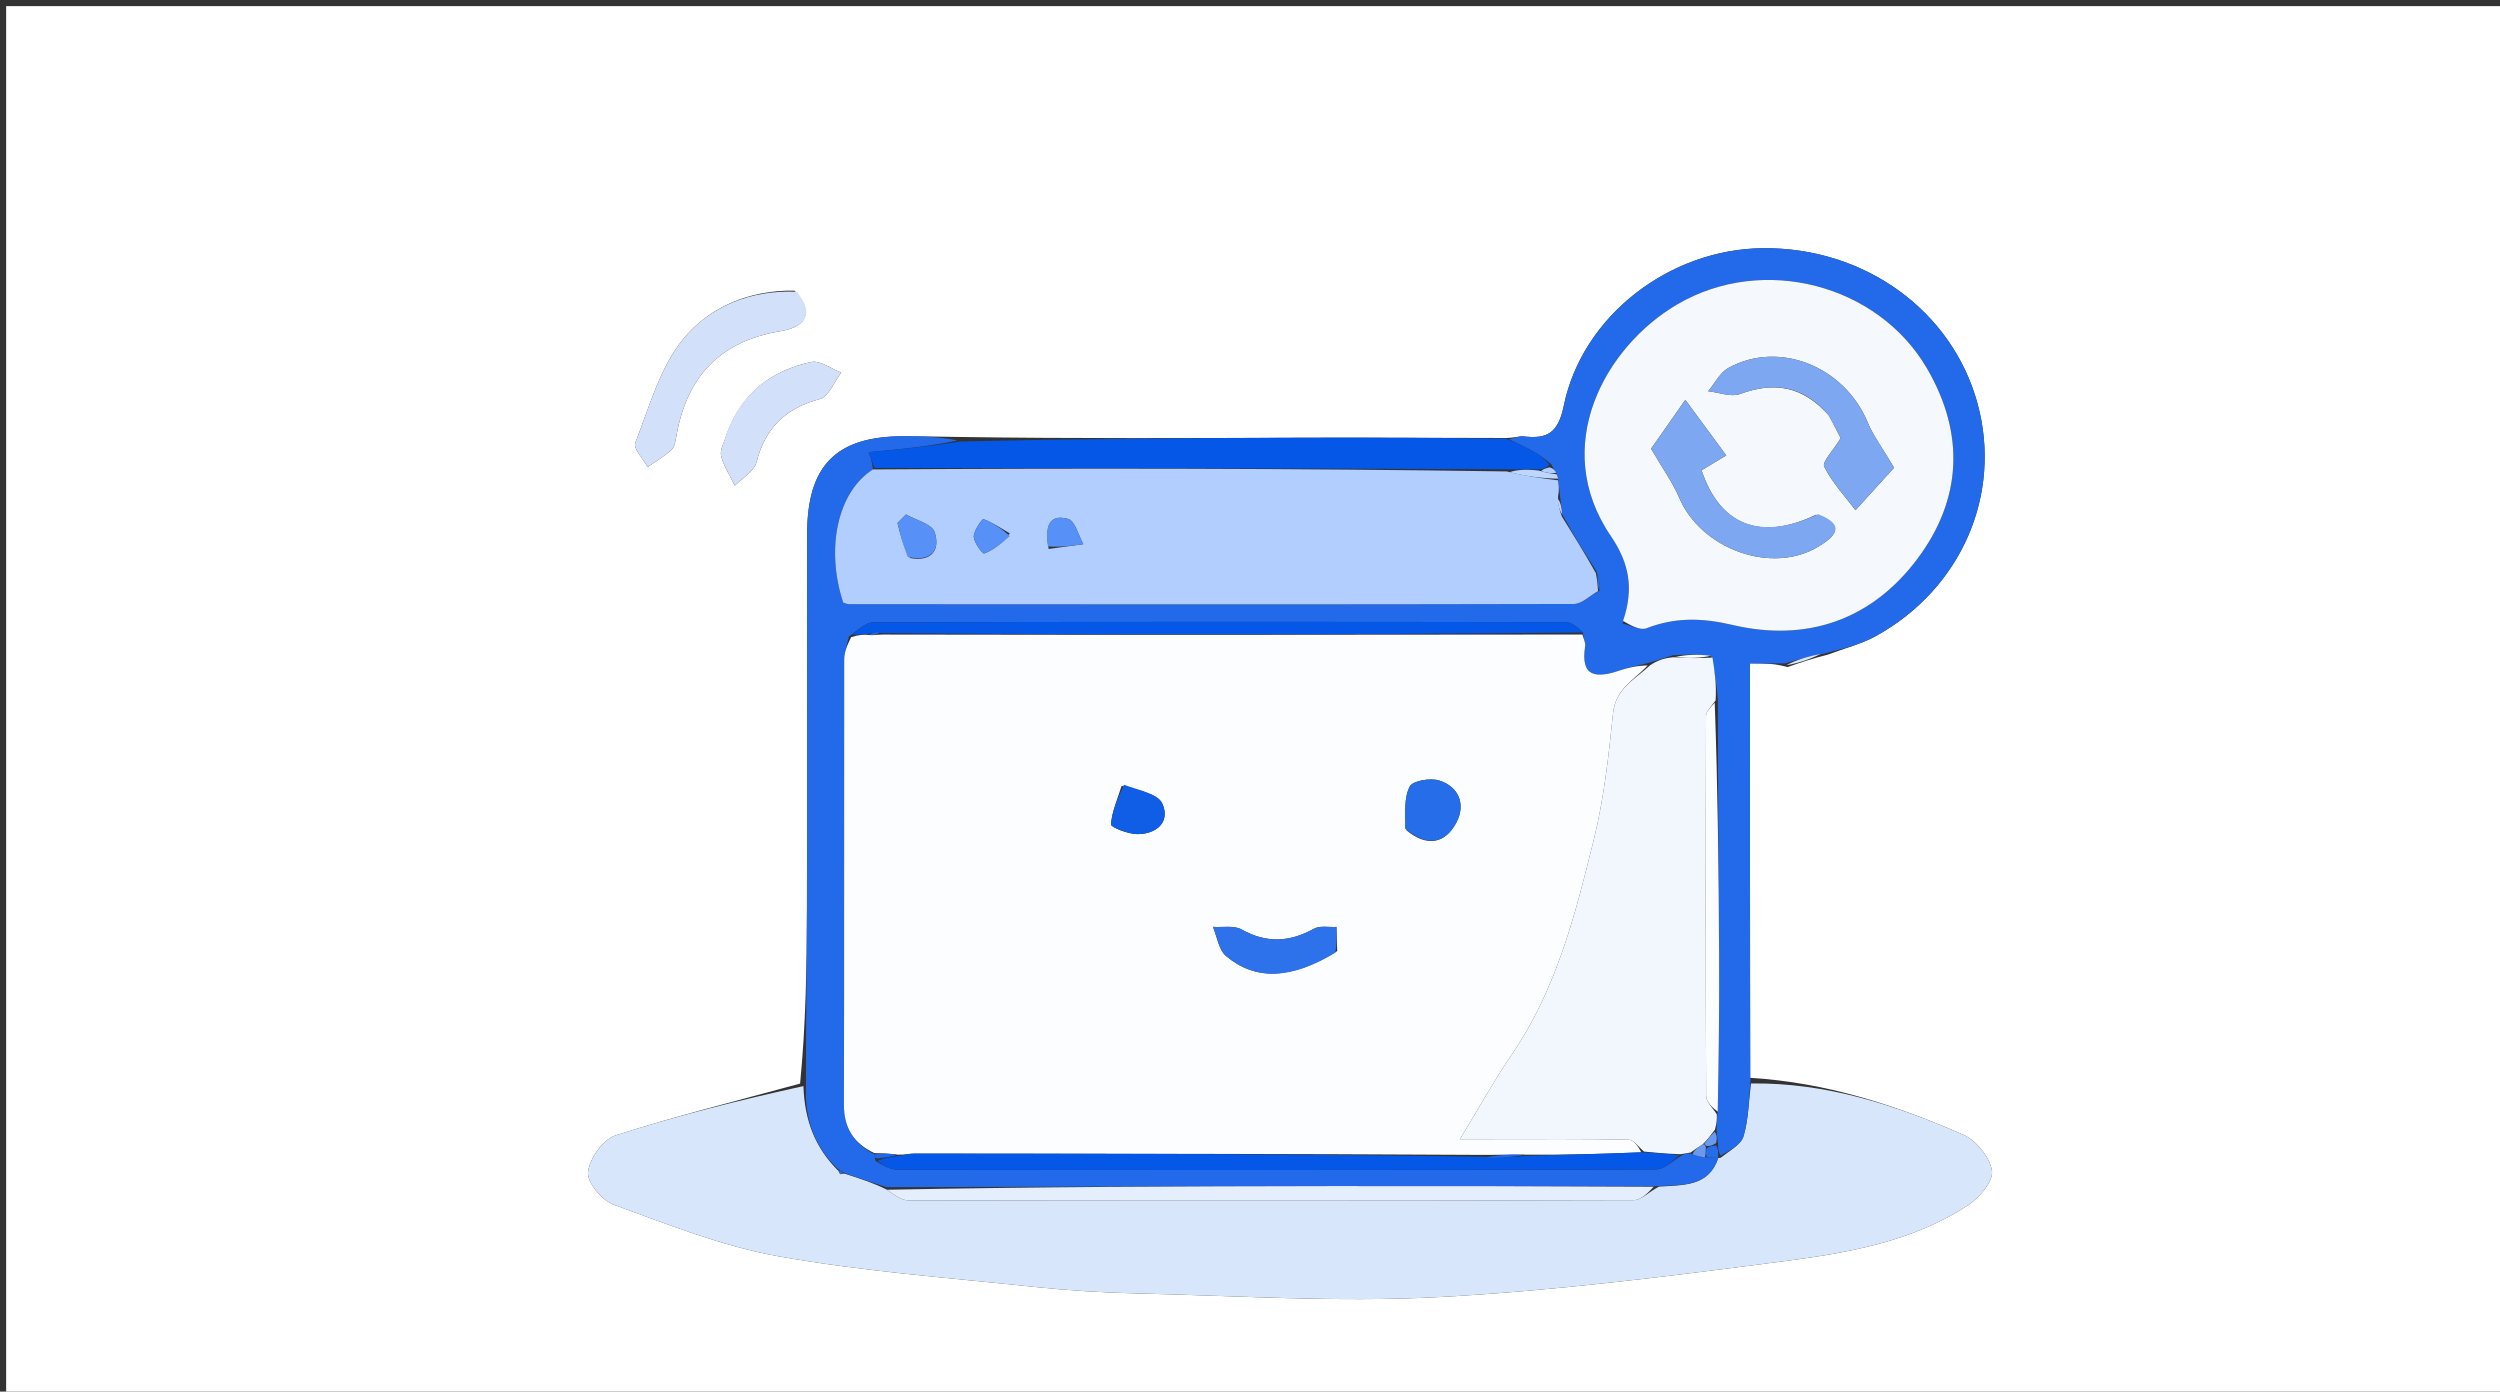 <svg version="1.1" id="Layer_1" xmlns="http://www.w3.org/2000/svg" xmlns:xlink="http://www.w3.org/1999/xlink" x="0px" y="0px"
	 width="100%" viewBox="0 0 406 226" enable-background="new 0 0 406 226" xml:space="preserve">
<rect x="0" y="0" width="406" height="226" fill="#333333" stroke="none"/>
<path fill="#FFFFFF" opacity="1" stroke="none" 
	d="
M242,227 
	C161.333,227 81.167,227 1,227 
	C1,151.667 1,76.333 1,1 
	C136.333,1 271.666,1 407,1 
	C407,76.333 407,151.666 407,227 
	C352.167,227 297.333,227 242,227 
M244.139,71.13 
	C233.505,71.112 222.871,71.054 212.238,71.085 
	C193.47,71.14 174.702,71.249 155.243,70.957 
	C152.418,70.917 149.593,70.841 146.768,70.843 
	C135.8,70.85 131.102,75.552 131.079,86.687 
	C131.039,106.975 131.094,127.264 131.048,147.551 
	C131.027,157.021 130.861,166.489 129.936,175.975 
	C119.919,178.713 109.824,181.208 99.95,184.39 
	C97.929,185.042 95.74,188.156 95.491,190.347 
	C95.304,191.99 97.751,194.95 99.638,195.636 
	C108.417,198.825 117.239,202.376 126.366,204.015 
	C139.987,206.462 153.868,207.492 167.656,208.962 
	C173.25,209.558 178.884,209.921 184.508,210.051 
	C200.779,210.424 217.099,211.508 233.315,210.663 
	C252.094,209.686 270.826,207.294 289.492,204.851 
	C299.938,203.484 310.534,201.7 319.629,195.72 
	C321.465,194.513 323.743,191.815 323.499,190.144 
	C323.18,187.963 320.951,185.21 318.849,184.285 
	C307.892,179.466 296.563,175.786 284.19,175.036 
	C284.19,152.655 284.19,130.273 284.19,107.737 
	C286.606,107.737 288.251,107.737 290.273,108.338 
	C292.201,107.666 294.129,106.993 296.877,106.3 
	C299.497,105.303 302.285,104.606 304.711,103.258 
	C318.566,95.56 325.163,80.272 321.158,65.556 
	C317.043,50.441 302.799,40.134 286.261,40.306 
	C271.122,40.463 256.972,51.286 253.962,65.879 
	C253.049,70.308 251.305,71.325 247.452,70.873 
	C246.685,70.783 245.862,71.168 244.139,71.13 
M129.039,47.202 
	C121.779,47.055 115.176,49.842 110.917,55.098 
	C107.138,59.762 105.419,66.157 103.166,71.934 
	C102.812,72.841 104.451,74.526 105.168,75.851 
	C106.48,74.934 107.895,74.129 109.056,73.049 
	C109.587,72.555 109.715,71.538 109.859,70.728 
	C111.566,61.125 116.962,55.393 126.807,53.771 
	C129.985,53.247 132.772,51.51 129.039,47.202 
M117.935,70.718 
	C117.626,71.833 116.866,73.059 117.107,74.039 
	C117.522,75.729 118.559,77.268 119.335,78.87 
	C120.55,77.616 122.479,76.544 122.854,75.076 
	C124.285,69.473 127.579,66.299 133.149,64.803 
	C134.587,64.417 135.476,61.993 136.618,60.505 
	C134.972,59.888 133.148,58.471 131.712,58.792 
	C125.423,60.198 120.49,63.601 117.935,70.718 
z"/>
<path fill="#D8E6FC" opacity="1" stroke="none" 
	d="
M284.36,175.954 
	C296.563,175.786 307.892,179.466 318.849,184.285 
	C320.951,185.21 323.18,187.963 323.499,190.144 
	C323.743,191.815 321.465,194.513 319.629,195.72 
	C310.534,201.7 299.938,203.484 289.492,204.851 
	C270.826,207.294 252.094,209.686 233.315,210.663 
	C217.099,211.508 200.779,210.424 184.508,210.051 
	C178.884,209.921 173.25,209.558 167.656,208.962 
	C153.868,207.492 139.987,206.462 126.366,204.015 
	C117.239,202.376 108.417,198.825 99.638,195.636 
	C97.751,194.95 95.304,191.99 95.491,190.347 
	C95.74,188.156 97.929,185.042 99.95,184.39 
	C109.824,181.208 119.919,178.713 130.477,176.383 
	C130.669,182.041 132.408,186.462 136.238,190.24 
	C136.195,190.447 136.533,190.699 136.533,190.699 
	C136.533,190.699 136.918,190.527 137.279,190.638 
	C139.75,191.433 141.86,192.117 144.051,193.216 
	C145.262,194.087 146.392,194.94 147.524,194.942 
	C186.79,195.011 226.056,195.02 265.322,194.908 
	C266.56,194.904 267.794,193.534 269.426,192.71 
	C273.569,192.438 277.519,192.668 279.03,188.042 
	C278.987,188.036 279.049,188.097 279.429,188.021 
	C280.967,186.819 282.757,185.876 283.152,184.525 
	C283.954,181.785 284.001,178.824 284.36,175.954 
z"/>
<path fill="#226AE9" opacity="1" stroke="none" 
	d="
M136.282,190.034 
	C132.408,186.462 130.669,182.041 130.889,176.374 
	C130.861,166.489 131.027,157.021 131.048,147.551 
	C131.094,127.264 131.039,106.975 131.079,86.687 
	C131.102,75.552 135.8,70.85 146.768,70.843 
	C149.593,70.841 152.418,70.917 155.495,71.519 
	C150.848,72.53 145.949,72.979 141.059,73.428 
	C141.357,74.242 141.678,75.116 141.76,76.234 
	C136.012,79.885 134.045,89.063 136.936,97.866 
	C137.255,97.956 137.575,98.12 137.894,98.12 
	C177.121,98.147 216.348,98.183 255.575,98.086 
	C256.892,98.083 258.205,96.727 259.791,95.919 
	C259.871,94.889 259.679,93.944 259.244,92.734 
	C257.22,89.613 255.44,86.755 253.695,83.508 
	C253.589,82.352 253.447,81.583 253.339,80.459 
	C253.254,79.403 253.136,78.702 253.029,77.742 
	C252.959,77.33 252.878,77.177 252.747,76.777 
	C252.456,76.295 252.215,76.059 251.958,75.439 
	C250.779,74.364 249.633,73.64 248.444,72.995 
	C247.342,72.397 246.193,71.885 245.065,71.335 
	C245.862,71.168 246.685,70.783 247.452,70.873 
	C251.305,71.325 253.049,70.308 253.962,65.879 
	C256.972,51.286 271.122,40.463 286.261,40.306 
	C302.799,40.134 317.043,50.441 321.158,65.556 
	C325.163,80.272 318.566,95.56 304.711,103.258 
	C302.285,104.606 299.497,105.303 296.077,106.182 
	C293.483,106.621 291.689,107.179 289.895,107.737 
	C288.251,107.737 286.606,107.737 284.19,107.737 
	C284.19,130.273 284.19,152.655 284.275,175.495 
	C284.001,178.824 283.954,181.785 283.152,184.525 
	C282.757,185.876 280.967,186.819 279.418,187.678 
	C279.022,186.954 279.017,186.498 279.003,185.645 
	C278.9,184.73 278.806,184.213 278.777,183.354 
	C278.83,182.335 278.82,181.658 278.957,180.533 
	C279.136,171.802 279.226,163.518 279.185,155.234 
	C279.118,141.495 278.966,127.756 278.992,113.651 
	C278.79,111.123 278.448,108.96 277.838,106.496 
	C275.722,106.246 273.874,106.298 271.724,106.4 
	C270.292,106.849 269.162,107.248 267.633,107.675 
	C265.809,108.101 264.364,108.439 262.963,108.908 
	C259.254,110.15 256.619,110.021 257.428,104.938 
	C257.522,104.346 257.143,103.679 257.075,102.715 
	C256.224,101.917 255.283,101.042 254.34,101.041 
	C216.845,100.972 179.349,100.963 141.853,101.068 
	C140.567,101.072 139.285,102.332 137.852,103.4 
	C137.493,104.918 137.101,106.043 137.1,107.168 
	C137.069,131.245 137.114,155.322 137.054,179.398 
	C137.044,183.199 138.672,185.703 142.021,187.483 
	C142.038,187.698 142.101,188.125 142.17,188.516 
	C143.42,189.277 144.6,189.967 145.78,189.968 
	C186.841,190.024 227.902,190.037 268.962,189.916 
	C270.341,189.912 271.716,188.463 273.302,187.519 
	C273.862,187.291 274.212,187.23 274.885,187.452 
	C275.77,187.806 276.332,187.879 277.257,187.97 
	C278.105,188.008 278.589,188.028 279.073,188.047 
	C277.519,192.668 273.569,192.438 268.959,192.634 
	C250.814,192.638 233.531,192.597 216.248,192.621 
	C192.155,192.655 168.062,192.738 143.97,192.801 
	C141.86,192.117 139.75,191.433 137.195,190.531 
	C136.615,190.182 136.459,190.089 136.282,190.034 
M263.516,101.269 
	C264.821,101.556 266.354,102.43 267.393,102.029 
	C272.05,100.229 276.388,100.326 281.358,101.492 
	C293.403,104.319 303.944,100.713 311.403,90.731 
	C318.64,81.048 319.105,70.445 312.969,59.874 
	C305.018,46.177 286.339,41.269 272.405,49.419 
	C260.681,56.278 251.674,72.455 261.581,87.024 
	C264.615,91.487 265.347,95.586 263.516,101.269 
z"/>
<path fill="#0557E7" opacity="1" stroke="none" 
	d="
M141.999,75.991 
	C141.678,75.116 141.357,74.242 141.059,73.428 
	C145.949,72.979 150.848,72.53 155.841,71.709 
	C174.702,71.249 193.47,71.14 212.238,71.085 
	C222.871,71.054 233.505,71.112 244.602,71.232 
	C246.193,71.885 247.342,72.397 248.444,72.995 
	C249.633,73.64 250.779,74.364 251.639,75.51 
	C250.918,76.085 250.502,76.205 249.672,76.222 
	C247.852,76.19 246.444,76.261 244.58,76.209 
	C210.082,76.055 176.041,76.023 141.999,75.991 
z"/>
<path fill="#D2E0F9" opacity="1" stroke="none" 
	d="
M129.397,47.376 
	C132.772,51.51 129.985,53.247 126.807,53.771 
	C116.962,55.393 111.566,61.125 109.859,70.728 
	C109.715,71.538 109.587,72.555 109.056,73.049 
	C107.895,74.129 106.48,74.934 105.168,75.851 
	C104.451,74.526 102.812,72.841 103.166,71.934 
	C105.419,66.157 107.138,59.762 110.917,55.098 
	C115.176,49.842 121.779,47.055 129.397,47.376 
z"/>
<path fill="#D2E0F9" opacity="1" stroke="none" 
	d="
M118.029,70.334 
	C120.49,63.601 125.423,60.198 131.712,58.792 
	C133.148,58.471 134.972,59.888 136.618,60.505 
	C135.476,61.993 134.587,64.417 133.149,64.803 
	C127.579,66.299 124.285,69.473 122.854,75.076 
	C122.479,76.544 120.55,77.616 119.335,78.87 
	C118.559,77.268 117.522,75.729 117.107,74.039 
	C116.866,73.059 117.626,71.833 118.029,70.334 
z"/>
<path fill="#D8E6FC" opacity="1" stroke="none" 
	d="
M290.084,108.037 
	C291.689,107.179 293.483,106.621 295.667,106.192 
	C294.129,106.993 292.201,107.666 290.084,108.037 
z"/>
<path fill="#E4EEFD" opacity="1" stroke="none" 
	d="
M144.051,193.216 
	C168.062,192.738 192.155,192.655 216.248,192.621 
	C233.531,192.597 250.814,192.638 268.563,192.726 
	C267.794,193.534 266.56,194.904 265.322,194.908 
	C226.056,195.02 186.79,195.011 147.524,194.942 
	C146.392,194.94 145.262,194.087 144.051,193.216 
z"/>
<path fill="#266EE9" opacity="1" stroke="none" 
	d="
M136.238,190.24 
	C136.459,190.089 136.615,190.182 136.833,190.419 
	C136.918,190.527 136.533,190.699 136.533,190.699 
	C136.533,190.699 136.195,190.447 136.238,190.24 
z"/>
<path fill="#FCFDFF" opacity="1" stroke="none" 
	d="
M142.004,187.268 
	C138.672,185.703 137.044,183.199 137.054,179.398 
	C137.114,155.322 137.069,131.245 137.1,107.168 
	C137.101,106.043 137.493,104.918 138.228,103.472 
	C139.509,103.081 140.263,103.01 141.162,103.127 
	C141.865,103.19 142.423,103.064 143.439,103.052 
	C181.593,103.125 219.288,103.086 256.984,103.046 
	C257.143,103.679 257.522,104.346 257.428,104.938 
	C256.619,110.021 259.254,110.15 262.963,108.908 
	C264.364,108.439 265.809,108.101 267.578,108.067 
	C265.378,110.448 262.367,111.821 261.952,115.859 
	C261.247,122.718 260.488,129.646 258.84,136.319 
	C255.842,148.462 252.769,160.645 245.527,171.236 
	C242.63,175.472 240.143,179.988 237.088,185.001 
	C239.33,185.001 240.95,185.001 242.571,185.001 
	C249.88,185.001 257.19,184.935 264.496,185.089 
	C265.342,185.107 266.163,186.346 266.54,187.137 
	C260.073,187.406 254.061,187.556 247.635,187.522 
	C245.131,187.458 243.041,187.579 240.51,187.553 
	C209.543,187.379 179.018,187.351 148.493,187.343 
	C147.68,187.343 146.867,187.575 145.683,187.513 
	C144.209,187.308 143.107,187.288 142.004,187.268 
M217.163,154.463 
	C217.121,153.154 217.08,151.844 217.038,150.534 
	C215.809,150.607 214.361,150.285 213.39,150.824 
	C209.429,153.02 205.68,153.21 201.634,150.945 
	C200.393,150.251 198.549,150.634 196.98,150.524 
	C197.668,152.135 197.922,154.267 199.12,155.268 
	C203.95,159.305 209.706,159.045 217.163,154.463 
M228.438,134.864 
	C231.695,137.547 234.722,137.091 236.572,133.466 
	C238.038,130.593 236.905,127.746 233.713,126.75 
	C232.285,126.305 229.44,126.78 228.948,127.725 
	C227.979,129.591 228.203,132.076 228.438,134.864 
M182.152,127.617 
	C181.503,129.703 180.576,131.768 180.425,133.889 
	C180.393,134.341 183.18,135.446 184.674,135.459 
	C187.795,135.486 190.08,133.503 188.778,130.538 
	C188.062,128.908 184.94,128.334 182.152,127.617 
z"/>
<path fill="#B1CEFE" opacity="1" stroke="none" 
	d="
M141.76,76.234 
	C176.041,76.023 210.082,76.055 244.69,76.561 
	C247.844,77.358 250.431,77.68 253.018,78.002 
	C253.136,78.702 253.254,79.403 253.028,80.674 
	C253.009,82.127 253.334,83.012 253.66,83.897 
	C255.44,86.755 257.22,89.613 259.188,93.109 
	C259.424,94.499 259.472,95.251 259.521,96.002 
	C258.205,96.727 256.892,98.083 255.575,98.086 
	C216.348,98.183 177.121,98.147 137.894,98.12 
	C137.575,98.12 137.255,97.956 136.936,97.866 
	C134.045,89.063 136.012,79.885 141.76,76.234 
M147.786,90.625 
	C151.317,91.298 152.725,89.289 151.786,86.422 
	C151.351,85.097 148.755,84.481 147.139,83.544 
	C146.677,84.006 146.216,84.468 145.754,84.93 
	C146.19,86.714 146.626,88.497 147.786,90.625 
M170.299,89.153 
	C172.18,88.893 174.06,88.634 175.941,88.375 
	C175.136,86.952 174.596,84.601 173.477,84.282 
	C170.234,83.358 169.709,85.676 170.299,89.153 
M164,86.619 
	C162.588,85.801 161.22,84.864 159.711,84.31 
	C159.517,84.239 158.125,86.164 158.14,87.152 
	C158.154,88.124 159.602,89.982 159.815,89.899 
	C161.298,89.32 162.623,88.337 164,86.619 
z"/>
<path fill="#F5F8FC" opacity="1" stroke="none" 
	d="
M263.585,100.847 
	C265.347,95.586 264.615,91.487 261.581,87.024 
	C251.674,72.455 260.681,56.278 272.405,49.419 
	C286.339,41.269 305.018,46.177 312.969,59.874 
	C319.105,70.445 318.64,81.048 311.403,90.731 
	C303.944,100.713 293.403,104.319 281.358,101.492 
	C276.388,100.326 272.05,100.229 267.393,102.029 
	C266.354,102.43 264.821,101.556 263.585,100.847 
M297.084,67.555 
	C297.816,68.984 298.547,70.413 298.928,71.156 
	C297.689,73.196 295.875,75.033 296.248,75.779 
	C297.527,78.345 299.572,80.529 301.326,82.858 
	C303.661,80.286 305.997,77.714 307.594,75.956 
	C305.72,72.778 304.221,70.791 303.295,68.566 
	C299.517,59.5 288.898,55.21 280.676,59.761 
	C279.308,60.518 278.481,62.251 277.404,63.533 
	C279.139,63.722 281.1,64.528 282.569,63.99 
	C287.996,62.003 292.644,62.54 297.084,67.555 
M294.891,83.61 
	C285.975,87.89 279.355,85.389 276.329,76.375 
	C277.473,75.688 278.663,74.974 280.346,73.964 
	C278.17,71.008 276.204,68.338 273.698,64.934 
	C271.177,68.533 269.335,71.161 268.137,72.871 
	C270.075,76.202 271.669,78.378 272.689,80.796 
	C276.235,89.2 287.808,93.39 295.354,88.734 
	C297.768,87.245 300.092,85.36 294.891,83.61 
z"/>
<path fill="#F2F7FD" opacity="1" stroke="none" 
	d="
M266.996,187.018 
	C266.163,186.346 265.342,185.107 264.496,185.089 
	C257.19,184.935 249.88,185.001 242.571,185.001 
	C240.95,185.001 239.33,185.001 237.088,185.001 
	C240.143,179.988 242.63,175.472 245.527,171.236 
	C252.769,160.645 255.842,148.462 258.84,136.319 
	C260.488,129.646 261.247,122.718 261.952,115.859 
	C262.367,111.821 265.378,110.448 267.977,108.039 
	C269.162,107.248 270.292,106.849 271.827,106.738 
	C274.191,106.949 276.148,106.873 278.106,106.797 
	C278.448,108.96 278.79,111.123 278.611,113.757 
	C277.73,114.915 277.061,115.601 277.059,116.289 
	C277,136.85 276.981,157.412 277.079,177.973 
	C277.084,178.978 278.207,179.978 278.809,180.98 
	C278.82,181.658 278.83,182.335 278.504,183.46 
	C277.701,184.524 277.235,185.139 276.516,185.842 
	C275.696,186.343 275.13,186.756 274.563,187.169 
	C274.212,187.23 273.862,187.291 272.907,187.446 
	C270.534,187.366 268.765,187.192 266.996,187.018 
z"/>
<path fill="#0557E7" opacity="1" stroke="none" 
	d="
M266.54,187.137 
	C268.765,187.192 270.534,187.366 272.698,187.614 
	C271.716,188.463 270.341,189.912 268.962,189.916 
	C227.902,190.037 186.841,190.024 145.78,189.968 
	C144.6,189.967 143.42,189.277 142.466,188.523 
	C143.812,187.992 144.933,187.845 146.054,187.699 
	C146.867,187.575 147.68,187.343 148.493,187.343 
	C179.018,187.351 209.543,187.379 240.663,187.853 
	C243.521,188.102 245.785,187.904 248.049,187.707 
	C254.061,187.556 260.073,187.406 266.54,187.137 
z"/>
<path fill="#0557E7" opacity="1" stroke="none" 
	d="
M257.075,102.715 
	C219.288,103.086 181.593,103.125 143.306,102.822 
	C142.148,102.632 141.583,102.785 141.018,102.939 
	C140.263,103.01 139.509,103.081 138.378,103.079 
	C139.285,102.332 140.567,101.072 141.853,101.068 
	C179.349,100.963 216.845,100.972 254.34,101.041 
	C255.283,101.042 256.224,101.917 257.075,102.715 
z"/>
<path fill="#FCFDFF" opacity="1" stroke="none" 
	d="
M278.957,180.533 
	C278.207,179.978 277.084,178.978 277.079,177.973 
	C276.981,157.412 277,136.85 277.059,116.289 
	C277.061,115.601 277.73,114.915 278.47,114.122 
	C278.966,127.756 279.118,141.495 279.185,155.234 
	C279.226,163.518 279.136,171.802 278.957,180.533 
z"/>
<path fill="#BDD6FF" opacity="1" stroke="none" 
	d="
M253.029,77.742 
	C250.431,77.68 247.844,77.358 245.146,76.684 
	C246.444,76.261 247.852,76.19 249.885,76.418 
	C251.273,76.819 252.035,76.921 252.797,77.024 
	C252.878,77.177 252.959,77.33 253.029,77.742 
z"/>
<path fill="#FCFDFF" opacity="1" stroke="none" 
	d="
M277.838,106.496 
	C276.148,106.873 274.191,106.949 272.13,106.687 
	C273.874,106.298 275.722,106.246 277.838,106.496 
z"/>
<path fill="#266EE9" opacity="1" stroke="none" 
	d="
M259.791,95.919 
	C259.472,95.251 259.424,94.499 259.432,93.373 
	C259.679,93.944 259.871,94.889 259.791,95.919 
z"/>
<path fill="#1F67E9" opacity="1" stroke="none" 
	d="
M145.683,187.513 
	C144.933,187.845 143.812,187.992 142.396,188.131 
	C142.101,188.125 142.038,187.698 142.021,187.483 
	C143.107,187.288 144.209,187.308 145.683,187.513 
z"/>
<path fill="#699AEF" opacity="1" stroke="none" 
	d="
M276.769,185.754 
	C277.235,185.139 277.701,184.524 278.44,183.802 
	C278.806,184.213 278.9,184.73 278.699,185.636 
	C278.006,186.084 277.607,186.146 277.098,186.095 
	C276.988,185.982 276.769,185.754 276.769,185.754 
z"/>
<path fill="#699AEF" opacity="1" stroke="none" 
	d="
M274.885,187.452 
	C275.13,186.756 275.696,186.343 276.516,185.842 
	C276.769,185.754 276.988,185.982 277.039,186.383 
	C277.025,187.174 276.959,187.563 276.894,187.952 
	C276.332,187.879 275.77,187.806 274.885,187.452 
z"/>
<path fill="#266EE9" opacity="1" stroke="none" 
	d="
M277.257,187.97 
	C276.959,187.563 277.025,187.174 277.149,186.496 
	C277.607,186.146 278.006,186.084 278.708,186.032 
	C279.017,186.498 279.022,186.954 279.038,187.754 
	C279.049,188.097 278.987,188.036 279.03,188.042 
	C278.589,188.028 278.105,188.008 277.257,187.97 
z"/>
<path fill="#BDD6FF" opacity="1" stroke="none" 
	d="
M253.695,83.508 
	C253.334,83.012 253.009,82.127 252.994,81.029 
	C253.447,81.583 253.589,82.352 253.695,83.508 
z"/>
<path fill="#B1CEFE" opacity="1" stroke="none" 
	d="
M252.747,76.777 
	C252.035,76.921 251.273,76.819 250.298,76.52 
	C250.502,76.205 250.918,76.085 251.654,75.895 
	C252.215,76.059 252.456,76.295 252.747,76.777 
z"/>
<path fill="#2D72EA" opacity="1" stroke="none" 
	d="
M216.867,154.708 
	C209.706,159.045 203.95,159.305 199.12,155.268 
	C197.922,154.267 197.668,152.135 196.98,150.524 
	C198.549,150.634 200.393,150.251 201.634,150.945 
	C205.68,153.21 209.429,153.02 213.39,150.824 
	C214.361,150.285 215.809,150.607 217.038,150.534 
	C217.08,151.844 217.121,153.154 216.867,154.708 
z"/>
<path fill="#266EE9" opacity="1" stroke="none" 
	d="
M228.186,134.584 
	C228.203,132.076 227.979,129.591 228.948,127.725 
	C229.44,126.78 232.285,126.305 233.713,126.75 
	C236.905,127.746 238.038,130.593 236.572,133.466 
	C234.722,137.091 231.695,137.547 228.186,134.584 
z"/>
<path fill="#105DE6" opacity="1" stroke="none" 
	d="
M182.527,127.45 
	C184.94,128.334 188.062,128.908 188.778,130.538 
	C190.08,133.503 187.795,135.486 184.674,135.459 
	C183.18,135.446 180.393,134.341 180.425,133.889 
	C180.576,131.768 181.503,129.703 182.527,127.45 
z"/>
<path fill="#1F67E9" opacity="1" stroke="none" 
	d="
M247.635,187.522 
	C245.785,187.904 243.521,188.102 241.104,188 
	C243.041,187.579 245.131,187.458 247.635,187.522 
z"/>
<path fill="#226AE9" opacity="1" stroke="none" 
	d="
M141.162,103.127 
	C141.583,102.785 142.148,102.632 142.847,102.708 
	C142.423,103.064 141.865,103.19 141.162,103.127 
z"/>
<path fill="#5790F7" opacity="1" stroke="none" 
	d="
M147.424,90.453 
	C146.626,88.497 146.19,86.714 145.754,84.93 
	C146.216,84.468 146.677,84.006 147.139,83.544 
	C148.755,84.481 151.351,85.097 151.786,86.422 
	C152.725,89.289 151.317,91.298 147.424,90.453 
z"/>
<path fill="#5790F7" opacity="1" stroke="none" 
	d="
M170.18,88.737 
	C169.709,85.676 170.234,83.358 173.477,84.282 
	C174.596,84.601 175.136,86.952 175.941,88.375 
	C174.06,88.634 172.18,88.893 170.18,88.737 
z"/>
<path fill="#5790F7" opacity="1" stroke="none" 
	d="
M164,87.051 
	C162.623,88.337 161.298,89.32 159.815,89.899 
	C159.602,89.982 158.154,88.124 158.14,87.152 
	C158.125,86.164 159.517,84.239 159.711,84.31 
	C161.22,84.864 162.588,85.801 164,87.051 
z"/>
<path fill="#7DA8F1" opacity="1" stroke="none" 
	d="
M296.828,67.278 
	C292.644,62.54 287.996,62.003 282.569,63.99 
	C281.1,64.528 279.139,63.722 277.404,63.533 
	C278.481,62.251 279.308,60.518 280.676,59.761 
	C288.898,55.21 299.517,59.5 303.295,68.566 
	C304.221,70.791 305.72,72.778 307.594,75.956 
	C305.997,77.714 303.661,80.286 301.326,82.858 
	C299.572,80.529 297.527,78.345 296.248,75.779 
	C295.875,75.033 297.689,73.196 298.928,71.156 
	C298.547,70.413 297.816,68.984 296.828,67.278 
z"/>
<path fill="#7DA8F1" opacity="1" stroke="none" 
	d="
M295.241,83.495 
	C300.092,85.36 297.768,87.245 295.354,88.734 
	C287.808,93.39 276.235,89.2 272.689,80.796 
	C271.669,78.378 270.075,76.202 268.137,72.871 
	C269.335,71.161 271.177,68.533 273.698,64.934 
	C276.204,68.338 278.17,71.008 280.346,73.964 
	C278.663,74.974 277.473,75.688 276.329,76.375 
	C279.355,85.389 285.975,87.89 295.241,83.495 
z"/>
</svg>